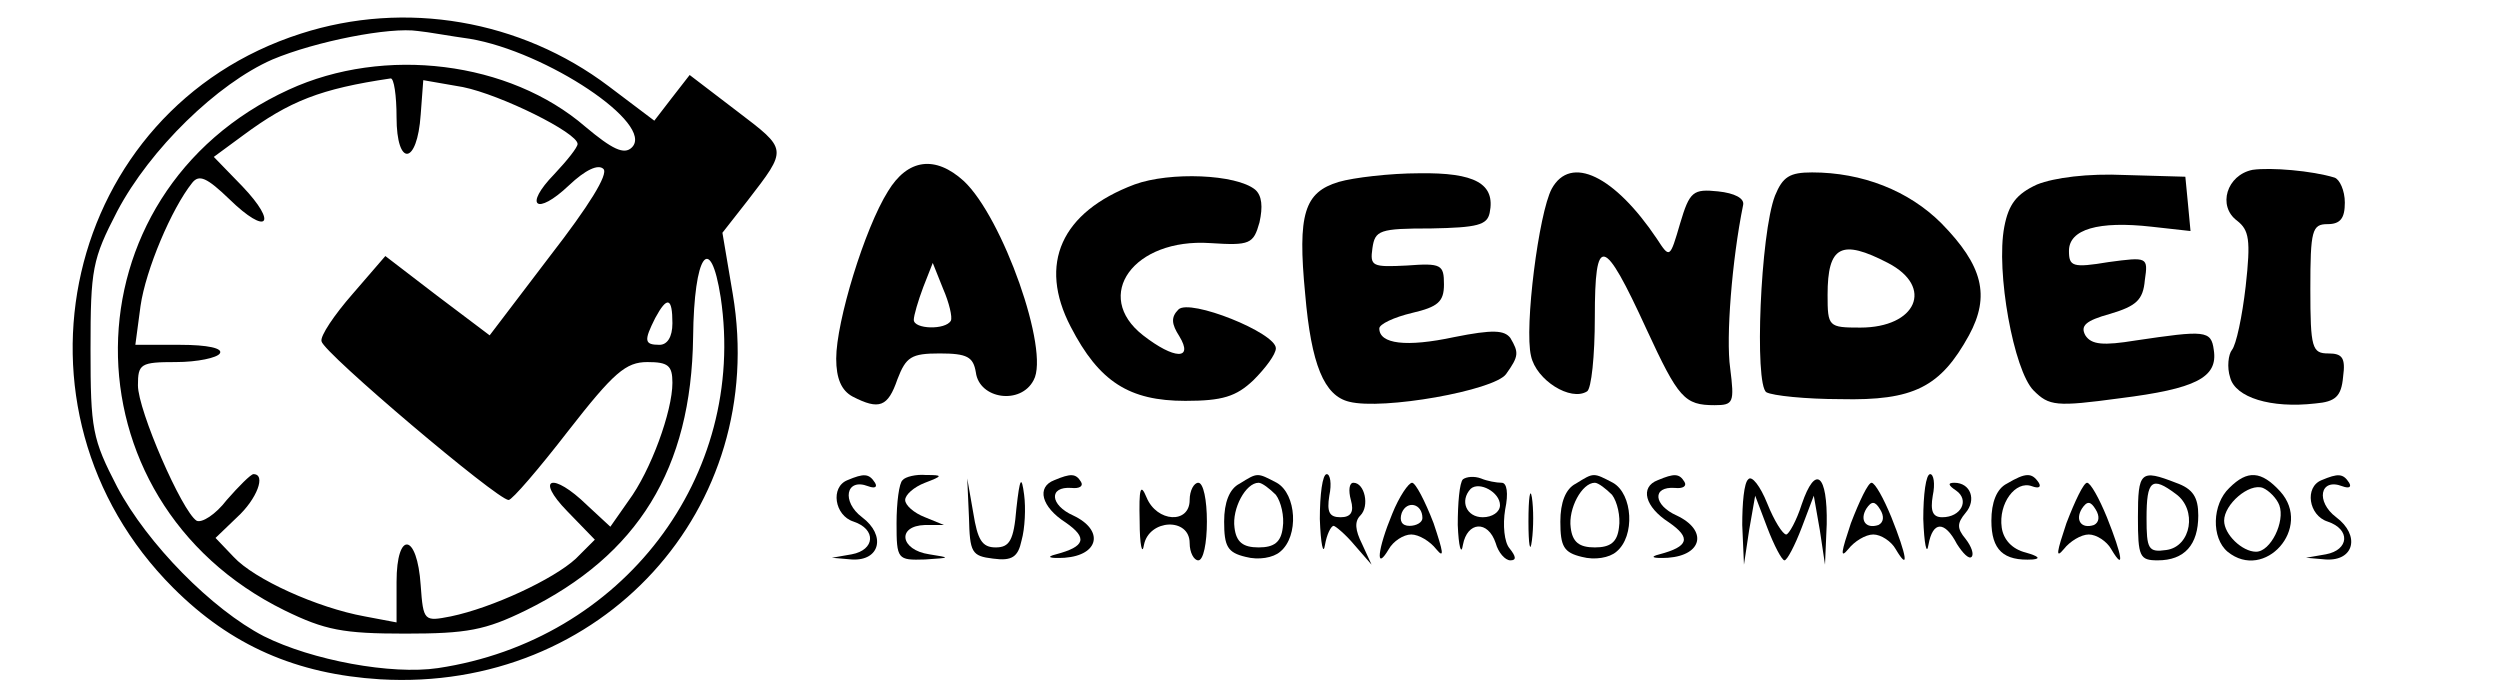 <?xml version="1.0" standalone="no"?>
<!DOCTYPE svg PUBLIC "-//W3C//DTD SVG 20010904//EN"
 "http://www.w3.org/TR/2001/REC-SVG-20010904/DTD/svg10.dtd">
<svg version="1.0" xmlns="http://www.w3.org/2000/svg"
 width="290pt" height="80pt" viewBox="0 0 290 80"
 preserveAspectRatio="xMidYMid meet">

<g transform="translate(0,80) scale(0.1,-0.1)"
fill="#000000" stroke="none">
<path d="M349 761 c-275 -88 -355 -436 -148 -643 67 -67 143 -100 240 -106
257 -15 451 198 409 447 l-12 71 29 37 c47 61 47 59 -12 104 l-55 42 -21 -27
-20 -26 -53 40 c-102 77 -236 100 -357 61z m196 -6 c89 -15 215 -99 188 -126
-9 -9 -23 -2 -54 24 -88 76 -233 94 -344 43 -262 -120 -265 -476 -5 -604 47
-23 68 -27 140 -27 72 0 93 4 140 27 130 64 192 164 194 317 1 96 20 123 32
46 31 -208 -114 -398 -328 -430 -54 -8 -146 9 -202 37 -60 31 -135 107 -170
173 -29 56 -31 67 -31 160 0 93 2 104 31 160 38 72 116 148 180 176 50 21 136
38 169 33 11 -1 38 -6 60 -9z m-85 -91 c0 -58 24 -56 28 3 l3 40 46 -8 c44 -9
133 -53 133 -66 0 -4 -12 -19 -27 -35 -36 -37 -21 -49 17 -13 19 18 34 25 40
19 6 -6 -17 -43 -62 -101 l-70 -92 -61 46 -60 46 -38 -44 c-21 -24 -38 -49
-36 -55 2 -13 204 -184 217 -184 4 0 35 36 69 80 53 68 67 80 92 80 24 0 29
-4 29 -24 0 -33 -25 -102 -51 -137 l-21 -30 -27 25 c-40 39 -61 32 -23 -7 l32
-33 -22 -22 c-26 -24 -97 -57 -145 -67 -31 -6 -32 -6 -35 36 -4 61 -28 64 -28
4 l0 -47 -37 7 c-55 10 -128 43 -152 69 l-21 22 25 24 c23 21 34 50 19 50 -3
0 -17 -14 -31 -30 -13 -17 -29 -27 -35 -24 -17 11 -68 128 -68 157 0 25 3 27
44 27 25 0 48 5 51 10 4 6 -14 10 -46 10 l-52 0 6 45 c6 42 36 113 60 143 8
10 17 6 43 -19 44 -43 57 -29 15 15 l-33 34 34 25 c54 40 90 54 171 66 4 1 7
-20 7 -45z m320 -239 c0 -16 -6 -25 -15 -25 -18 0 -18 5 -5 31 14 26 20 24 20
-6z"/>
<path d="M1030 578 c-27 -43 -60 -151 -60 -194 0 -23 6 -37 19 -44 31 -16 41
-12 52 20 10 26 16 30 49 30 32 0 39 -4 42 -22 4 -31 52 -38 67 -9 19 34 -36
189 -81 231 -33 30 -65 26 -88 -12z m73 -150 c-6 -11 -43 -10 -43 1 0 5 5 22
11 38 l11 28 12 -30 c7 -16 11 -33 9 -37z"/>
<path d="M2613 603 c-30 -6 -41 -42 -18 -59 14 -11 16 -22 10 -76 -4 -35 -11
-68 -16 -74 -4 -5 -6 -20 -2 -32 6 -23 47 -36 99 -30 23 2 30 8 32 31 3 22 -1
27 -17 27 -19 0 -21 6 -21 75 0 68 2 75 20 75 15 0 20 7 20 25 0 14 -6 27 -12
29 -26 8 -74 12 -95 9z"/>
<path d="M1316 586 c-85 -32 -112 -92 -74 -165 33 -64 68 -86 133 -86 43 0 59
5 79 24 14 14 26 30 26 37 0 18 -100 58 -113 45 -9 -9 -8 -17 1 -31 17 -28 -6
-27 -42 1 -59 46 -11 113 78 107 46 -3 50 -1 57 24 4 18 3 31 -5 38 -22 18
-99 21 -140 6z"/>
<path d="M1553 589 c-40 -12 -48 -37 -39 -130 7 -82 22 -118 51 -125 39 -10
168 13 182 32 15 21 15 25 5 42 -7 9 -20 10 -65 1 -56 -12 -87 -8 -87 10 0 5
17 13 38 18 30 7 37 13 37 33 0 23 -3 25 -43 22 -40 -2 -43 -1 -40 20 3 21 8
23 68 23 54 1 65 4 68 18 7 34 -17 47 -82 46 -33 0 -76 -5 -93 -10z"/>
<path d="M1800 581 c-15 -28 -32 -161 -24 -194 6 -28 46 -53 65 -41 5 3 9 41
9 86 0 97 10 95 60 -14 37 -80 44 -88 79 -88 22 0 23 3 18 43 -5 35 2 125 15
189 2 8 -10 14 -29 16 -29 3 -33 0 -44 -37 -12 -41 -12 -41 -27 -18 -49 73
-100 98 -122 58z"/>
<path d="M2059 573 c-17 -44 -24 -219 -10 -228 7 -4 46 -8 86 -8 85 -2 116 14
149 74 25 46 16 81 -32 130 -38 38 -92 59 -150 59 -26 0 -34 -5 -43 -27z m131
-78 c54 -28 33 -75 -32 -75 -37 0 -38 1 -38 38 0 57 16 65 70 37z"/>
<path d="M2363 586 c-24 -11 -33 -23 -38 -49 -10 -52 11 -167 34 -190 18 -18
26 -19 100 -9 88 11 114 24 109 56 -3 23 -10 23 -91 11 -37 -6 -51 -5 -58 6
-6 11 0 17 29 25 30 9 38 16 40 39 4 27 3 27 -42 21 -42 -7 -46 -5 -46 13 0
25 34 35 96 28 l45 -5 -3 32 -3 31 -70 2 c-43 2 -82 -3 -102 -11z"/>
<path d="M983 243 c-20 -8 -15 -41 7 -48 27 -9 25 -33 -2 -38 l-23 -4 23 -2
c33 -2 40 28 12 49 -24 18 -19 46 7 36 8 -3 11 -1 8 4 -7 11 -13 11 -32 3z"/>
<path d="M1047 243 c-4 -3 -7 -26 -7 -50 0 -42 1 -43 33 -42 30 2 30 2 5 6
-34 5 -38 33 -5 34 l22 0 -22 9 c-13 5 -23 14 -23 20 0 6 10 15 23 20 21 8 21
9 1 9 -11 1 -24 -2 -27 -6z"/>
<path d="M1179 210 c-3 -37 -8 -45 -24 -45 -16 0 -21 9 -26 40 l-7 40 2 -45
c1 -41 3 -45 28 -48 22 -3 29 2 33 21 4 14 5 38 3 53 -3 23 -5 20 -9 -16z"/>
<path d="M1223 243 c-21 -8 -15 -31 13 -49 26 -18 23 -28 -11 -37 -12 -3 -8
-5 10 -4 40 3 46 32 10 49 -27 12 -29 34 -2 32 9 -1 14 2 11 7 -6 10 -12 10
-31 2z"/>
<path d="M1438 239 c-12 -6 -18 -22 -18 -44 0 -29 4 -36 25 -41 15 -4 32 -1
40 6 22 18 19 67 -4 80 -23 12 -22 12 -43 -1z m42 -13 c6 -8 10 -25 8 -38 -2
-17 -10 -23 -28 -23 -18 0 -26 6 -28 23 -3 22 13 52 28 52 4 0 13 -7 20 -14z"/>
<path d="M1531 198 c1 -29 4 -43 6 -30 2 12 7 22 10 22 2 0 14 -10 24 -22 l20
-23 -11 24 c-8 16 -9 26 -2 33 11 11 5 38 -8 38 -5 0 -6 -9 -3 -20 4 -14 0
-20 -12 -20 -13 0 -16 6 -13 25 3 14 1 25 -3 25 -5 0 -8 -24 -8 -52z"/>
<path d="M1697 244 c-4 -4 -6 -28 -6 -53 1 -25 4 -36 6 -23 5 27 29 29 38 2 3
-11 11 -20 17 -20 7 0 7 4 -1 14 -6 7 -8 27 -5 45 4 19 2 31 -4 31 -6 0 -17 2
-24 5 -8 3 -17 2 -21 -1z m43 -30 c0 -8 -9 -14 -20 -14 -19 0 -27 19 -14 33
10 9 34 -4 34 -19z"/>
<path d="M1828 239 c-12 -6 -18 -22 -18 -44 0 -29 4 -36 25 -41 15 -4 32 -1
40 6 22 18 19 67 -4 80 -23 12 -22 12 -43 -1z m42 -13 c6 -8 10 -25 8 -38 -2
-17 -10 -23 -28 -23 -18 0 -26 6 -28 23 -3 22 13 52 28 52 4 0 13 -7 20 -14z"/>
<path d="M1923 243 c-21 -8 -15 -31 13 -49 26 -18 23 -28 -11 -37 -12 -3 -8
-5 10 -4 40 3 46 32 10 49 -27 12 -29 34 -2 32 9 -1 14 2 11 7 -6 10 -12 10
-31 2z"/>
<path d="M2028 244 c-5 -4 -7 -28 -7 -53 l2 -46 6 40 7 40 14 -37 c8 -21 17
-38 20 -38 3 0 12 17 20 38 l14 37 7 -40 6 -40 2 47 c1 58 -13 70 -29 23 -6
-19 -15 -35 -18 -35 -4 0 -14 16 -22 36 -8 20 -18 33 -22 28z"/>
<path d="M2231 198 c1 -29 4 -43 6 -30 5 28 19 28 33 1 7 -11 14 -18 17 -15 3
3 0 12 -7 21 -10 12 -10 18 0 30 13 15 6 35 -13 35 -8 0 -7 -3 2 -9 16 -11 6
-31 -16 -31 -11 0 -14 7 -11 25 3 14 1 25 -3 25 -5 0 -8 -24 -8 -52z"/>
<path d="M2328 239 c-12 -6 -18 -22 -18 -43 0 -34 14 -47 48 -45 10 1 6 4 -8
8 -16 4 -26 15 -28 29 -4 28 16 55 35 48 8 -3 11 -1 8 4 -8 12 -15 12 -37 -1z"/>
<path d="M2480 200 c0 -46 2 -50 23 -50 31 0 47 18 47 52 0 21 -6 31 -26 38
-41 16 -44 13 -44 -40z m44 27 c25 -18 18 -61 -11 -65 -21 -3 -23 1 -23 37 0
44 6 49 34 28z"/>
<path d="M2586 234 c-20 -19 -21 -58 -2 -74 43 -35 99 28 61 70 -22 24 -38 25
-59 4z m58 -20 c7 -19 -10 -54 -27 -54 -16 0 -37 20 -37 36 0 19 29 44 45 38
7 -3 16 -12 19 -20z"/>
<path d="M2693 243 c-20 -8 -15 -41 7 -48 27 -9 25 -33 -2 -38 l-23 -4 23 -2
c33 -2 40 28 12 49 -24 18 -19 46 7 36 8 -3 11 -1 8 4 -7 11 -13 11 -32 3z"/>
<path d="M1322 195 c0 -27 3 -40 5 -27 6 30 53 32 53 2 0 -11 5 -20 10 -20 6
0 10 20 10 45 0 25 -4 45 -10 45 -5 0 -10 -9 -10 -20 0 -28 -38 -26 -50 3 -7
17 -9 11 -8 -28z"/>
<path d="M1615 204 c-17 -41 -20 -68 -4 -41 5 9 17 17 26 17 9 0 22 -8 29 -17
10 -12 8 -3 -3 30 -10 26 -21 47 -25 47 -4 0 -15 -16 -23 -36z m35 -5 c0 -5
-7 -9 -15 -9 -9 0 -12 6 -9 15 6 15 24 11 24 -6z"/>
<path d="M1773 195 c0 -27 2 -38 4 -22 2 15 2 37 0 50 -2 12 -4 0 -4 -28z"/>
<path d="M2147 193 c-11 -33 -13 -42 -3 -30 7 9 20 17 29 17 9 0 21 -8 26 -17
16 -27 13 -8 -5 37 -9 22 -19 40 -23 40 -4 0 -14 -21 -24 -47z m32 -2 c-15 -5
-22 6 -14 19 6 9 10 9 16 -1 5 -8 4 -15 -2 -18z"/>
<path d="M2397 193 c-11 -33 -13 -42 -3 -30 7 9 20 17 29 17 9 0 21 -8 26 -17
16 -27 13 -8 -5 37 -9 22 -19 40 -23 40 -4 0 -14 -21 -24 -47z m32 -2 c-15 -5
-22 6 -14 19 6 9 10 9 16 -1 5 -8 4 -15 -2 -18z"/>
</g>
</svg>

